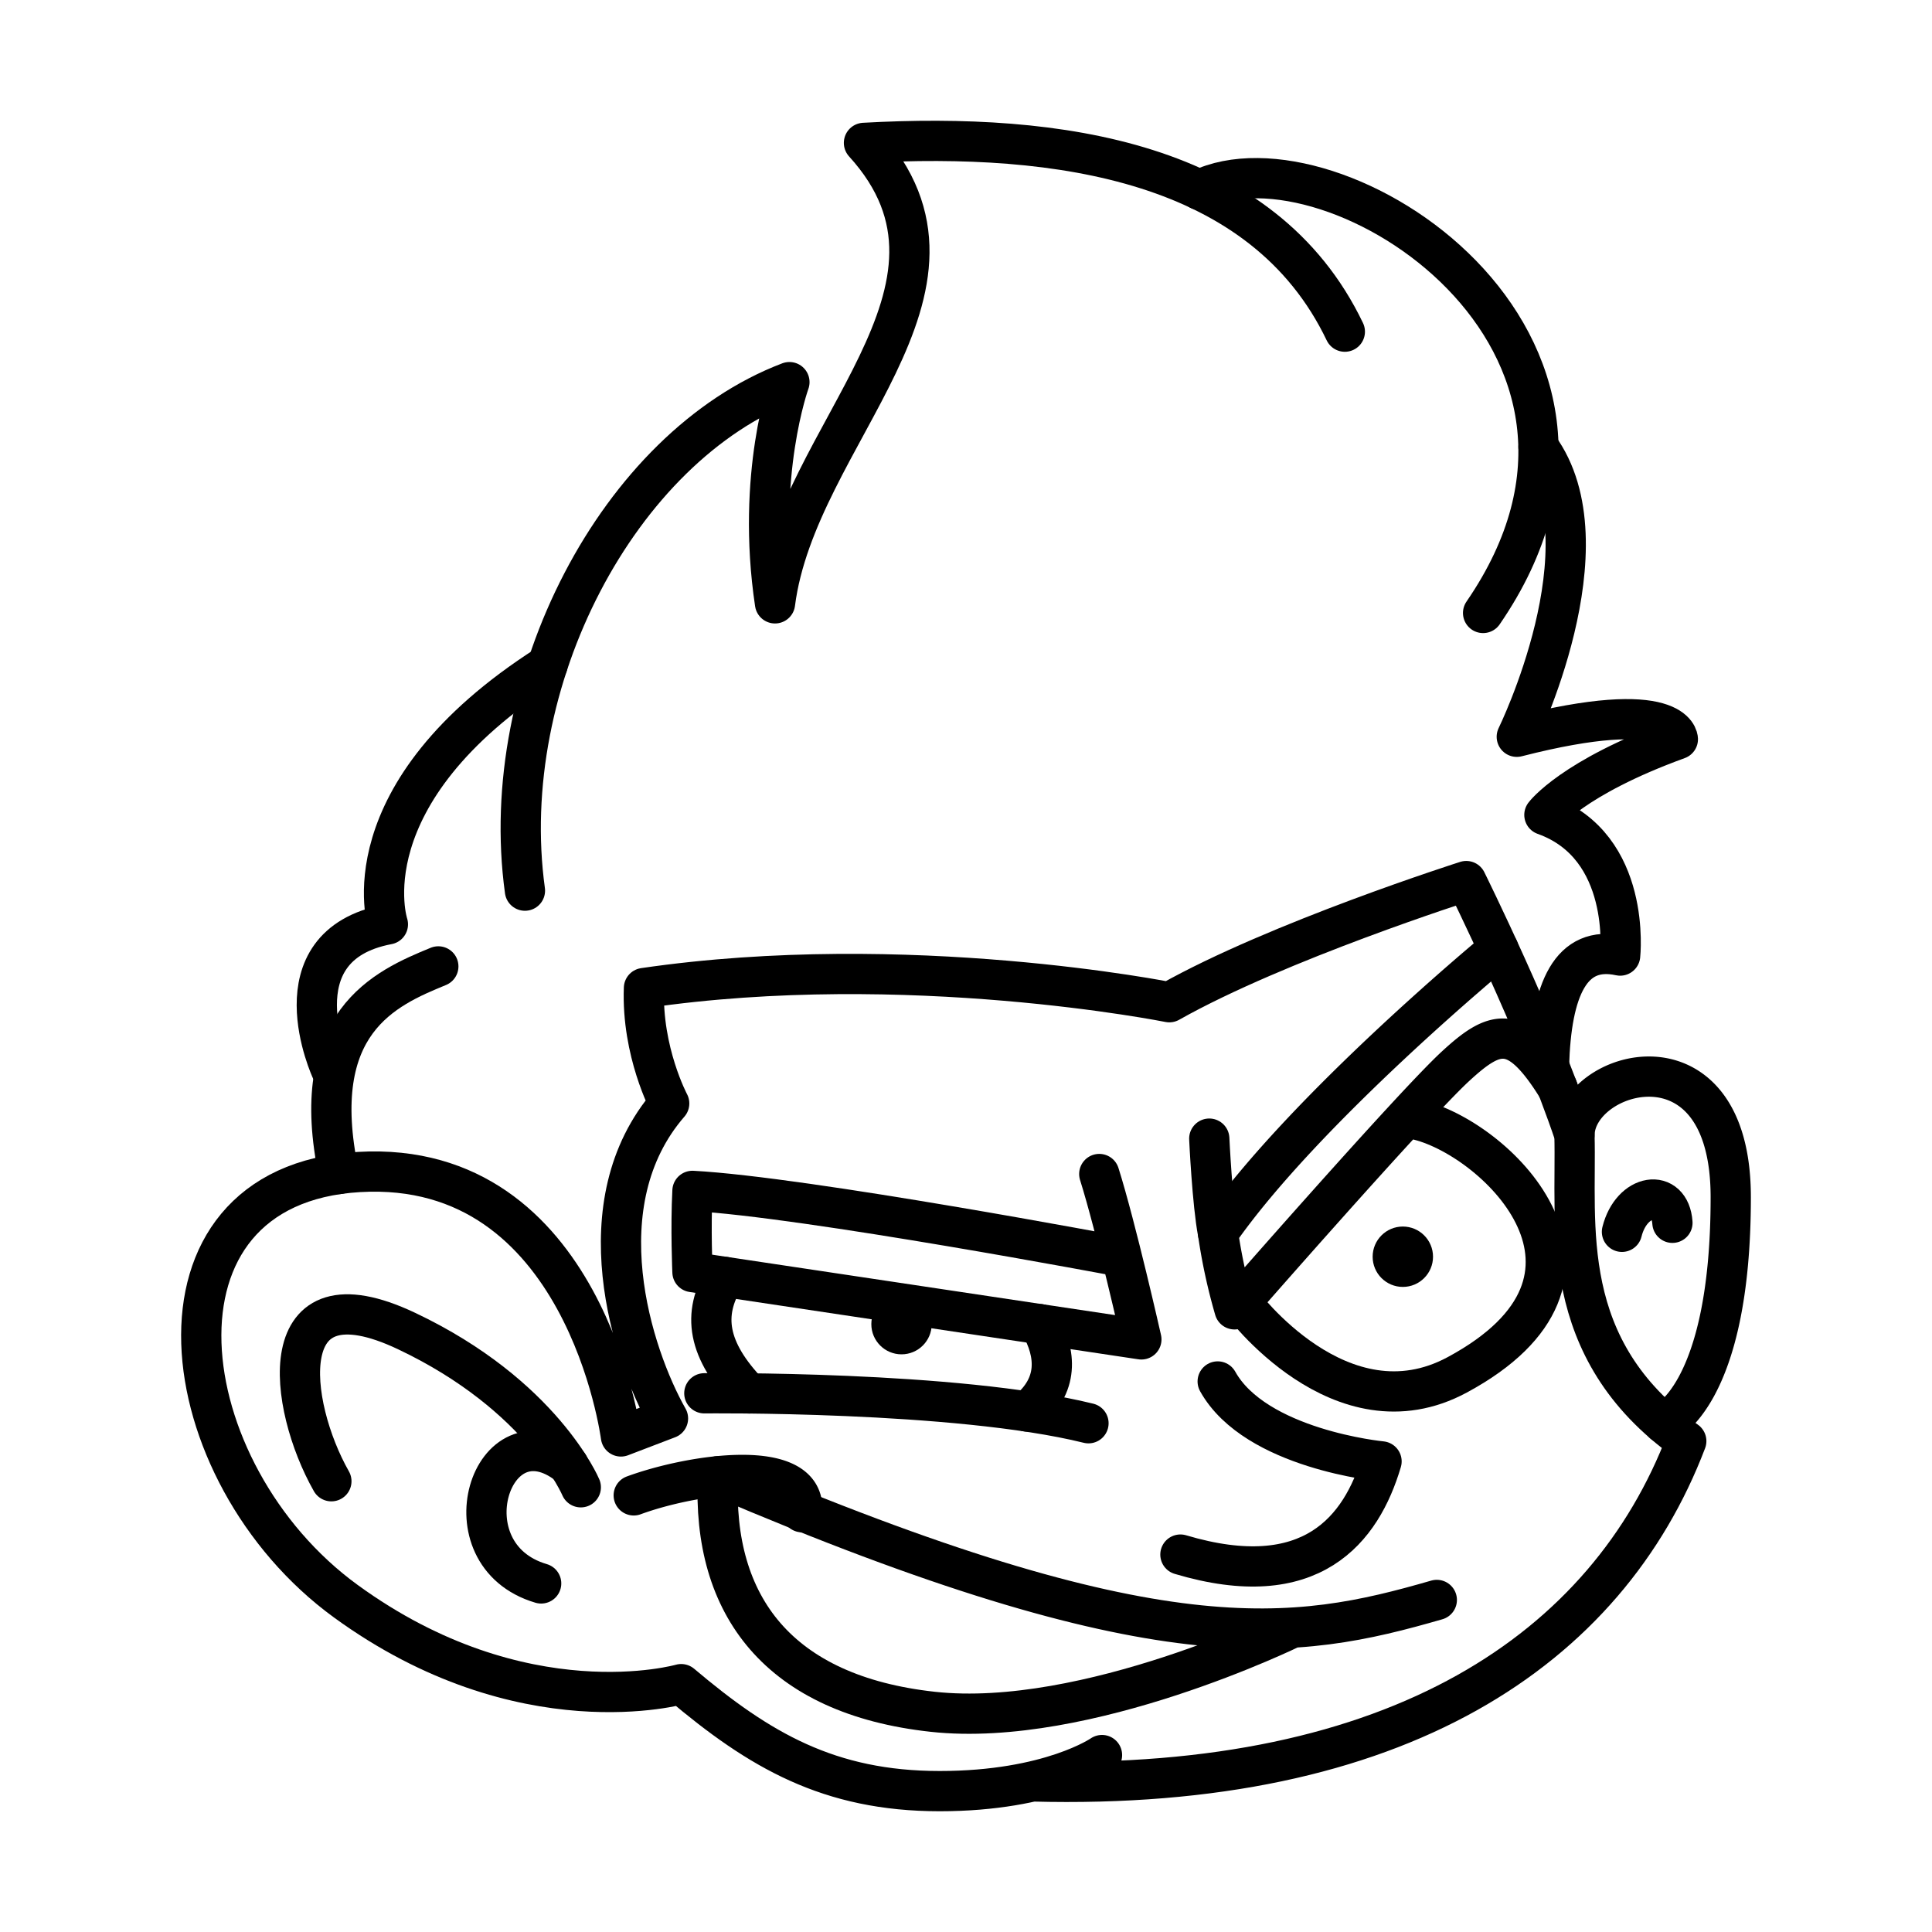 <svg xmlns="http://www.w3.org/2000/svg" xmlns:xlink="http://www.w3.org/1999/xlink" width="48" height="48" viewBox="0 0 48 48"><path fill="none" stroke="currentColor" stroke-linecap="round" stroke-linejoin="round" d="M33.412 8.24c-2.031-4.242-7.109-4.959-11.947-4.69c3.315 3.644-1.673 7.228-2.21 11.44c-.479-3.196.358-5.496.358-5.496c-4.242 1.613-7.288 7.437-6.571 12.634m14.337 21.476s-1.285.896-4.033.896s-4.48-1.016-6.422-2.658c0 0-3.942 1.135-8.333-2.061s-5.287-10.335.329-10.663s6.507 6.57 6.507 6.57l1.169-.447c-.896-1.583-2.12-5.347.03-7.826c0 0-.687-1.284-.627-2.867c6.541-.956 13.052.352 13.052.352c2.689-1.517 7.378-3.01 7.378-3.01s1.762 3.554 2.688 6.302c.06 2.24-.448 5.309 2.778 7.612c-1.971 5.171-7.162 8.694-16.242 8.455"/><path fill="none" stroke="currentColor" stroke-linecap="round" stroke-linejoin="round" d="M29.799 4.716c3.314-1.614 11.708 3.732 7.048 10.513"/><path fill="none" stroke="currentColor" stroke-linecap="round" stroke-linejoin="round" d="M38.224 11.107c1.79 2.449-.54 7.198-.54 7.198c3.972-1.016 4.002.06 4.002.06c-2.629.956-3.316 1.881-3.316 1.881c2.18.777 1.882 3.495 1.882 3.495c-1.225-.269-1.715.83-1.768 2.744m-24.88-9.965c-5.043 3.219-3.967 6.445-3.967 6.445c-2.838.537-1.404 3.624-1.404 3.624"/><path fill="none" stroke="currentColor" stroke-linecap="round" stroke-linejoin="round" d="M10.89 24.01c-1.322.542-3.27 1.386-2.471 5.158m26.845-1.335c1.971.508 5.435 3.902.94 6.325c-2.895 1.56-5.371-1.812-5.371-1.812"/><path fill="none" stroke="currentColor" stroke-linecap="round" stroke-linejoin="round" d="M38.695 27.027c-1.012-1.636-1.557-1.434-2.528-.541c-1.075.989-5.495 6.044-5.495 6.044a14 14 0 0 1-.411-1.897c2.15-3.091 6.967-7.056 6.967-7.056m1.889 4.615c.03-1.613 3.884-2.748 3.883 1.553c0 4.958-1.67 5.616-1.67 5.616m-25.585 1.791c1.463-.537 4.33-.956 4.181.418"/><path fill="none" stroke="currentColor" stroke-linecap="round" stroke-linejoin="round" d="M35.697 39.75c-3.524 1.016-6.894 1.619-17.859-3.073c-.152 3.223 1.513 5.434 5.336 5.852s8.935-2.09 8.935-2.09M8.233 36.801c-1.076-1.896-1.509-5.331 1.866-3.733s4.331 3.883 4.331 3.883"/><path fill="none" stroke="currentColor" stroke-linecap="round" stroke-linejoin="round" d="M13.445 39.34c-2.425-.714-1.234-4.436.68-2.938m12.918-1.042c-3.293-.814-9.544-.744-9.544-.744m12.754-.294c.941 1.688 4.071 1.986 4.071 1.986c-.501 1.688-1.74 3.286-4.997 2.315m-1.458-7.398s-7.873-1.489-10.665-1.638c-.048.912 0 2.017 0 2.017l11.153 1.673s-.627-2.778-1.046-4.109"/><path fill="none" stroke="currentColor" stroke-linecap="round" stroke-linejoin="round" d="M18.605 34.619c-1.03-1.073-1.172-1.966-.594-2.894m7.82 1.173c.42.737.475 1.529-.314 2.17"/><circle cx="34.853" cy="31.223" r=".75" fill="currentColor"/><circle cx="22.398" cy="32.898" r=".75" fill="currentColor"/><path fill="none" stroke="currentColor" stroke-linecap="round" stroke-linejoin="round" d="M30.26 30.633c-.141-.731-.216-2.344-.216-2.344m11.507 2.091c-.06-.867-1.015-.732-1.254.224"/></svg>